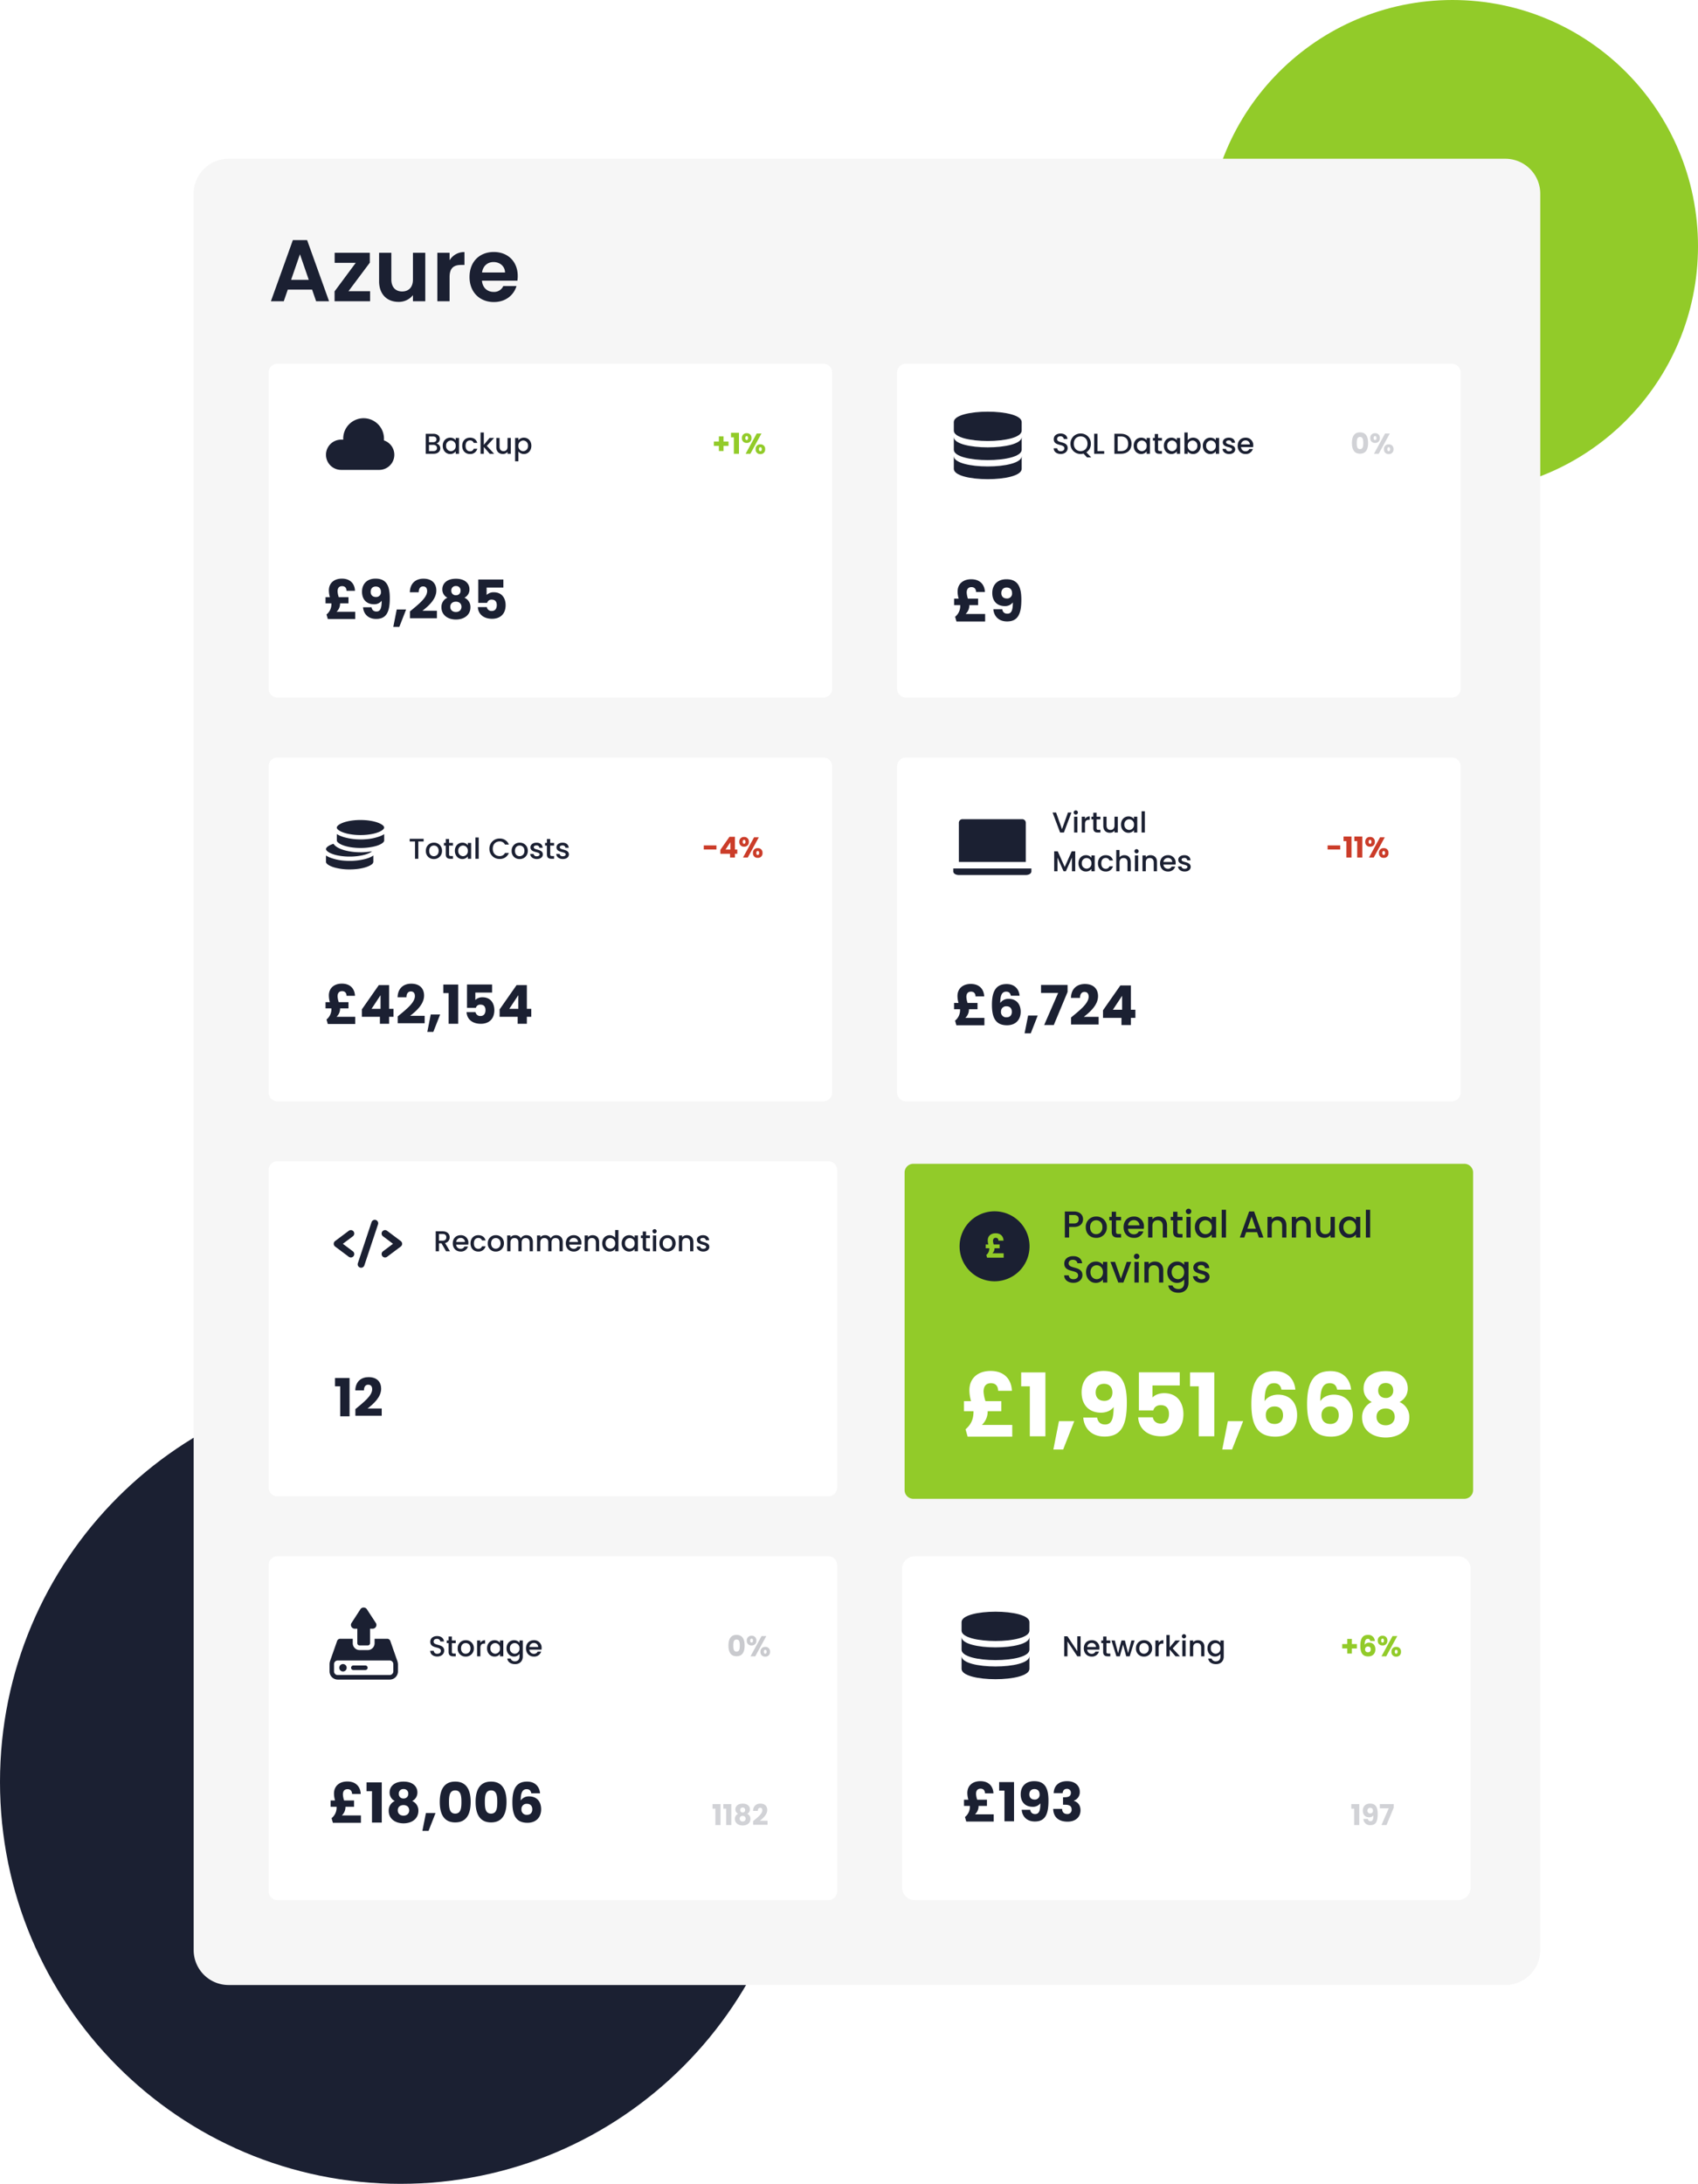 <svg xmlns="http://www.w3.org/2000/svg" xmlns:xlink="http://www.w3.org/1999/xlink" width="1359" height="1747" viewBox="0 0 1359 1747">
  <defs>
    <filter id="Path_574" x="694" y="901" width="515" height="328" filterUnits="userSpaceOnUse">
      <feOffset dx="2" dy="2" input="SourceAlpha"/>
      <feGaussianBlur stdDeviation="10" result="blur"/>
      <feFlood flood-color="#1b2032" flood-opacity="0.149"/>
      <feComposite operator="in" in2="blur"/>
      <feComposite in="SourceGraphic"/>
    </filter>
  </defs>
  <g id="Group_610" data-name="Group 610" transform="translate(10178 -717)">
    <path id="Path_582" data-name="Path 582" d="M196.5,0C305.024,0,393,88.2,393,197S305.024,394,196.5,394,0,305.8,0,197,87.976,0,196.5,0Z" transform="translate(-9212 717)" fill="#92cb29"/>
    <path id="Path_583" data-name="Path 583" d="M320.5,0C497.507,0,641,143.94,641,321.5S497.507,643,320.5,643,0,499.06,0,321.5,143.493,0,320.5,0Z" transform="translate(-10178 1821)" fill="#1b2032"/>
    <path id="Path_571" data-name="Path 571" d="M27.942,0H1049.807a27.942,27.942,0,0,1,27.942,27.942V1433.006a27.942,27.942,0,0,1-27.942,27.942H27.942A27.942,27.942,0,0,1,0,1433.006V27.942A27.942,27.942,0,0,1,27.942,0Z" transform="translate(-10023 844)" fill="#f6f6f6"/>
    <path id="Path_607" data-name="Path 607" d="M38.01,0H48.37L30.8-48.93H19.39L1.82,0H12.11l3.22-9.31H34.79ZM32.13-17.15H17.99l7.07-20.44ZM80.99-38.78H52.85v8.05H69.72L52.78-7.91V0H81.2V-8.05H63.91L80.99-30.87Zm44.38,0H115.5v21.35c0,6.23-3.36,9.59-8.68,9.59-5.18,0-8.61-3.36-8.61-9.59V-38.78h-9.8v22.75C88.41-5.39,94.92.49,103.95.49A14.3,14.3,0,0,0,115.5-4.9V0h9.87Zm19.46,19.46c0-7.49,3.5-9.73,9.31-9.73h2.59V-39.34a13.45,13.45,0,0,0-11.9,6.58v-6.02h-9.8V0h9.8Zm35.14-12.04c5.04,0,9.1,3.22,9.24,8.33H170.8C171.57-28.35,175.28-31.36,179.97-31.36Zm18.41,19.18H187.81a7.991,7.991,0,0,1-7.77,4.69c-4.9,0-8.82-3.22-9.31-8.96h28.35a22.905,22.905,0,0,0,.28-3.78c0-11.55-7.91-19.18-19.11-19.18-11.48,0-19.46,7.77-19.46,20.02,0,12.18,8.19,20.02,19.46,20.02C189.84.63,196.28-5.04,198.38-12.18Z" transform="translate(-9963 958)" fill="#1b2032"/>
    <path id="Path_584" data-name="Path 584" d="M7,0H444a7,7,0,0,1,7,7V260a7,7,0,0,1-7,7H7a7,7,0,0,1-7-7V7A7,7,0,0,1,7,0Z" transform="translate(-9963 1008)" fill="#fff"/>
    <path id="Path_585" data-name="Path 585" d="M7,0H444a7,7,0,0,1,7,7V268a7,7,0,0,1-7,7H7a7,7,0,0,1-7-7V7A7,7,0,0,1,7,0Z" transform="translate(-9963 1323)" fill="#fff"/>
    <path id="Path_586" data-name="Path 586" d="M7,0H444a7,7,0,0,1,7,7V260a7,7,0,0,1-7,7H7a7,7,0,0,1-7-7V7A7,7,0,0,1,7,0Z" transform="translate(-9460 1008)" fill="#fff"/>
    <path id="Path_572" data-name="Path 572" d="M10,0H445a10,10,0,0,1,10,10V265a10,10,0,0,1-10,10H10A10,10,0,0,1,0,265V10A10,10,0,0,1,10,0Z" transform="translate(-9456 1962)" fill="#fff"/>
    <path id="Path_587" data-name="Path 587" d="M7,0H448a7,7,0,0,1,7,7V268a7,7,0,0,1-7,7H7a7,7,0,0,1-7-7V7A7,7,0,0,1,7,0Z" transform="translate(-9963 1962)" fill="#fff"/>
    <path id="Path_588" data-name="Path 588" d="M7,0H444a7,7,0,0,1,7,7V268a7,7,0,0,1-7,7H7a7,7,0,0,1-7-7V7A7,7,0,0,1,7,0Z" transform="translate(-9460 1323)" fill="#fff"/>
    <path id="Path_589" data-name="Path 589" d="M7,0H448a7,7,0,0,1,7,7V261a7,7,0,0,1-7,7H7a7,7,0,0,1-7-7V7A7,7,0,0,1,7,0Z" transform="translate(-9963 1646)" fill="#fff"/>
    <g transform="matrix(1, 0, 0, 1, -10178, 717)" filter="url(#Path_574)">
      <path id="Path_574-2" data-name="Path 574" d="M7,0H448a7,7,0,0,1,7,7V261a7,7,0,0,1-7,7H7a7,7,0,0,1-7-7V7A7,7,0,0,1,7,0Z" transform="translate(722 929)" fill="#92cb29"/>
    </g>
    <g id="Layer_21" data-name="Layer 21" transform="translate(-9917.097 1051.573)">
      <path id="Path_167" data-name="Path 167" d="M56.9,38.268V36.394a16.314,16.314,0,0,0-32.614,0v1.291H22.6a12.1,12.1,0,0,0,0,24.2H53.218A12.1,12.1,0,0,0,56.9,38.3Z" transform="translate(-10.5 -20.556)" fill="#1b2032"/>
    </g>
    <path id="Path_590" data-name="Path 590" d="M10.741-4.577c0,1.541-1.081,2.438-2.852,2.438H4.347V-7.13H7.8C9.545-7.13,10.741-6.164,10.741-4.577Zm-.414-6.969c0,1.472-1.035,2.277-2.737,2.277H4.347v-4.577H7.59C9.292-13.846,10.327-12.995,10.327-11.546ZM13.363-4.3a3.976,3.976,0,0,0-3.082-3.91,3.74,3.74,0,0,0,2.714-3.657c0-2.254-1.794-4.117-5.175-4.117h-6.1V0H8.119C11.385,0,13.363-1.863,13.363-4.3Zm1.978-2.093c0,3.91,2.645,6.6,5.934,6.6a5.455,5.455,0,0,0,4.439-2.093V0h2.645V-12.673H25.714v1.84a5.394,5.394,0,0,0-4.393-2.047C17.986-12.88,15.341-10.3,15.341-6.394Zm10.373.046A3.937,3.937,0,0,1,21.873-2.07a3.993,3.993,0,0,1-3.841-4.324A3.888,3.888,0,0,1,21.873-10.6,3.93,3.93,0,0,1,25.714-6.348Zm5.221,0c0,3.979,2.576,6.555,6.21,6.555A5.692,5.692,0,0,0,42.987-4H40.158a2.894,2.894,0,0,1-3.013,2c-2.116,0-3.519-1.564-3.519-4.347,0-2.76,1.4-4.324,3.519-4.324a2.962,2.962,0,0,1,3.013,2h2.829c-.713-2.668-2.737-4.209-5.842-4.209C33.511-12.88,30.935-10.3,30.935-6.348ZM45.609,0h2.622V-5.451L52.923,0h3.542L50.623-6.325l5.842-6.348H52.831l-4.6,5.543v-9.89H45.609ZM69.828-12.673H67.206v7.061c0,2.323-1.265,3.519-3.2,3.519-1.909,0-3.174-1.2-3.174-3.519v-7.061h-2.6v7.452c0,3.542,2.254,5.4,5.221,5.4a4.717,4.717,0,0,0,3.749-1.7V0h2.622ZM75.9-10.81v-1.863H73.278v18.7H75.9V-1.84A5.73,5.73,0,0,0,80.316.207c3.335,0,5.957-2.691,5.957-6.6s-2.622-6.486-5.957-6.486A5.53,5.53,0,0,0,75.9-10.81Zm7.705,4.416A4,4,0,0,1,79.741-2.07,3.951,3.951,0,0,1,75.9-6.348,3.943,3.943,0,0,1,79.741-10.6,3.892,3.892,0,0,1,83.605-6.394Z" transform="translate(-9839 1080)" fill="#1b2032"/>
    <path id="Path_591" data-name="Path 591" d="M.9-13.846H5.175V0H7.8V-13.846h4.255v-2.139H.9Zm25.875,7.5a6.25,6.25,0,0,0-6.463-6.532,6.25,6.25,0,0,0-6.463,6.532A6.179,6.179,0,0,0,20.194.207,6.348,6.348,0,0,0,26.772-6.348Zm-10.258,0c0-2.875,1.771-4.255,3.749-4.255,1.955,0,3.818,1.38,3.818,4.255S22.149-2.07,20.194-2.07C18.216-2.07,16.514-3.473,16.514-6.348ZM29.785-3.519C29.785-.943,31.188,0,33.442,0h2.07V-2.185H33.9c-1.1,0-1.472-.391-1.472-1.334v-7.015h3.082v-2.139H32.43v-3.151H29.785v3.151h-1.5v2.139h1.5Zm7.268-2.875c0,3.91,2.645,6.6,5.934,6.6a5.455,5.455,0,0,0,4.439-2.093V0h2.645V-12.673H47.426v1.84a5.394,5.394,0,0,0-4.393-2.047C39.7-12.88,37.053-10.3,37.053-6.394Zm10.373.046A3.937,3.937,0,0,1,43.585-2.07a3.993,3.993,0,0,1-3.841-4.324A3.888,3.888,0,0,1,43.585-10.6,3.93,3.93,0,0,1,47.426-6.348ZM53.521,0h2.622V-17.02H53.521ZM64.7-8.027A7.982,7.982,0,0,0,72.864.138a7.6,7.6,0,0,0,7.429-4.784H77.142a4.466,4.466,0,0,1-4.278,2.507c-3.174,0-5.474-2.277-5.474-5.888s2.3-5.865,5.474-5.865a4.466,4.466,0,0,1,4.278,2.507h3.151a7.62,7.62,0,0,0-7.429-4.807A8,8,0,0,0,64.7-8.027ZM95.427-6.348a6.25,6.25,0,0,0-6.463-6.532A6.25,6.25,0,0,0,82.5-6.348,6.179,6.179,0,0,0,88.849.207,6.348,6.348,0,0,0,95.427-6.348Zm-10.258,0c0-2.875,1.771-4.255,3.749-4.255,1.955,0,3.818,1.38,3.818,4.255S90.8-2.07,88.849-2.07C86.871-2.07,85.169-3.473,85.169-6.348Zm22.31,2.806c-.138-4.577-7.291-3.151-7.291-5.7,0-.851.736-1.426,2.139-1.426A2.1,2.1,0,0,1,104.7-8.809h2.622c-.138-2.53-2.024-4.071-4.9-4.071-2.99,0-4.876,1.633-4.876,3.657,0,4.646,7.36,3.22,7.36,5.7C104.9-2.645,104.1-2,102.58-2a2.312,2.312,0,0,1-2.53-1.886H97.336c.115,2.3,2.254,4.094,5.29,4.094C105.616.207,107.479-1.4,107.479-3.542Zm3.243.023c0,2.576,1.4,3.519,3.657,3.519h2.07V-2.185h-1.61c-1.1,0-1.472-.391-1.472-1.334v-7.015h3.082v-2.139h-3.082v-3.151h-2.645v3.151h-1.5v2.139h1.5Zm17.6-.023c-.138-4.577-7.291-3.151-7.291-5.7,0-.851.736-1.426,2.139-1.426a2.1,2.1,0,0,1,2.369,1.863h2.622c-.138-2.53-2.024-4.071-4.9-4.071-2.99,0-4.876,1.633-4.876,3.657,0,4.646,7.36,3.22,7.36,5.7,0,.874-.805,1.518-2.323,1.518a2.312,2.312,0,0,1-2.53-1.886h-2.714c.115,2.3,2.254,4.094,5.29,4.094C126.454.207,128.317-1.4,128.317-3.542Z" transform="translate(-9851 1404)" fill="#1b2032"/>
    <path id="Path_592" data-name="Path 592" d="M12.512-4.531c0-5.842-8.464-3.588-8.464-7.2,0-1.541,1.173-2.277,2.691-2.231A2.5,2.5,0,0,1,9.43-11.845h2.9c-.23-2.737-2.392-4.347-5.451-4.347-3.266,0-5.5,1.748-5.5,4.554,0,5.888,8.487,3.381,8.487,7.245,0,1.357-1.035,2.346-2.875,2.346A2.565,2.565,0,0,1,4.14-4.416H1.334C1.334-1.587,3.8.161,6.992.161,10.557.161,12.512-2.139,12.512-4.531Zm4.922-3.5c0-3.611,2.3-5.865,5.474-5.865s5.474,2.254,5.474,5.865-2.3,5.911-5.474,5.911S17.434-4.416,17.434-8.027Zm13.639,0a7.969,7.969,0,0,0-8.165-8.165,8,8,0,0,0-8.165,8.165A8,8,0,0,0,22.908.161a8.131,8.131,0,0,0,2.277-.3L27.991,2.9h3.335L27.485-1.173A7.93,7.93,0,0,0,31.073-8.027Zm2.645-7.958V0h8.027V-2.116h-5.4V-15.985Zm21.413,0H49.91V0h5.221c5.129,0,8.487-3.013,8.487-7.935C63.618-12.88,60.26-15.985,55.131-15.985Zm-2.6,13.846V-13.846h2.6c3.772,0,5.8,2.254,5.8,5.911,0,3.634-2.024,5.8-5.8,5.8ZM65.343-6.394c0,3.91,2.645,6.6,5.934,6.6a5.455,5.455,0,0,0,4.439-2.093V0h2.645V-12.673H75.716v1.84a5.394,5.394,0,0,0-4.393-2.047C67.988-12.88,65.343-10.3,65.343-6.394Zm10.373.046A3.937,3.937,0,0,1,71.875-2.07a3.993,3.993,0,0,1-3.841-4.324A3.888,3.888,0,0,1,71.875-10.6,3.93,3.93,0,0,1,75.716-6.348Zm6.509,2.829C82.225-.943,83.628,0,85.882,0h2.07V-2.185h-1.61c-1.1,0-1.472-.391-1.472-1.334v-7.015h3.082v-2.139H84.87v-3.151H82.225v3.151h-1.5v2.139h1.5Zm7.268-2.875c0,3.91,2.645,6.6,5.934,6.6a5.455,5.455,0,0,0,4.439-2.093V0h2.645V-12.673H99.866v1.84a5.394,5.394,0,0,0-4.393-2.047C92.138-12.88,89.493-10.3,89.493-6.394Zm10.373.046A3.937,3.937,0,0,1,96.025-2.07a3.993,3.993,0,0,1-3.841-4.324A3.888,3.888,0,0,1,96.025-10.6,3.93,3.93,0,0,1,99.866-6.348Zm8.717-4.439V-17.02h-2.622V0h2.622V-1.84A5.386,5.386,0,0,0,113,.207c3.335,0,5.957-2.691,5.957-6.6s-2.6-6.486-5.957-6.486A5.418,5.418,0,0,0,108.583-10.787Zm7.705,4.393a4,4,0,0,1-3.864,4.324,3.951,3.951,0,0,1-3.841-4.278,3.943,3.943,0,0,1,3.841-4.255A3.892,3.892,0,0,1,116.288-6.394Zm4.393,0c0,3.91,2.645,6.6,5.934,6.6a5.455,5.455,0,0,0,4.439-2.093V0H133.7V-12.673h-2.645v1.84a5.394,5.394,0,0,0-4.393-2.047C123.326-12.88,120.681-10.3,120.681-6.394Zm10.373.046a3.937,3.937,0,0,1-3.841,4.278,3.993,3.993,0,0,1-3.841-4.324,3.888,3.888,0,0,1,3.841-4.209A3.93,3.93,0,0,1,131.054-6.348ZM146.6-3.542c-.138-4.577-7.291-3.151-7.291-5.7,0-.851.736-1.426,2.139-1.426a2.1,2.1,0,0,1,2.369,1.863h2.622c-.138-2.53-2.024-4.071-4.9-4.071-2.99,0-4.876,1.633-4.876,3.657,0,4.646,7.36,3.22,7.36,5.7,0,.874-.805,1.518-2.323,1.518a2.312,2.312,0,0,1-2.53-1.886h-2.714c.115,2.3,2.254,4.094,5.29,4.094C144.739.207,146.6-1.4,146.6-3.542Zm8.165-7.13a3.291,3.291,0,0,1,3.542,3.2h-7.015A3.452,3.452,0,0,1,154.767-10.672Zm5.934,6.9h-2.829A3.068,3.068,0,0,1,154.882-2a3.486,3.486,0,0,1-3.611-3.358h9.683a8.088,8.088,0,0,0,.092-1.288,5.91,5.91,0,0,0-6.164-6.233c-3.749,0-6.325,2.553-6.325,6.532S151.248.207,154.882.207A5.791,5.791,0,0,0,160.7-3.772Z" transform="translate(-9336 1080)" fill="#1b2032"/>
    <path id="Path_575" data-name="Path 575" d="M12.236-16.008V-4.094L4.347-16.008H1.725V0H4.347V-11.937L12.236,0h2.622V-16.008Zm11.408,5.336a3.291,3.291,0,0,1,3.542,3.2H20.171A3.452,3.452,0,0,1,23.644-10.672Zm5.934,6.9H26.749A3.068,3.068,0,0,1,23.759-2a3.486,3.486,0,0,1-3.611-3.358h9.683a8.088,8.088,0,0,0,.092-1.288,5.91,5.91,0,0,0-6.164-6.233c-3.749,0-6.325,2.553-6.325,6.532S20.125.207,23.759.207A5.791,5.791,0,0,0,29.578-3.772Zm3.335.253C32.913-.943,34.316,0,36.57,0h2.07V-2.185H37.03c-1.1,0-1.472-.391-1.472-1.334v-7.015H38.64v-2.139H35.558v-3.151H32.913v3.151h-1.5v2.139h1.5ZM43.516,0h2.76l2.553-9.361L51.382,0h2.76l3.933-12.673H55.5L52.877-2.53,50.3-12.673H47.564L44.873-2.484,42.228-12.673H39.56ZM72.105-6.348a6.25,6.25,0,0,0-6.463-6.532,6.25,6.25,0,0,0-6.463,6.532A6.179,6.179,0,0,0,65.527.207,6.348,6.348,0,0,0,72.105-6.348Zm-10.258,0c0-2.875,1.771-4.255,3.749-4.255,1.955,0,3.818,1.38,3.818,4.255S67.482-2.07,65.527-2.07C63.549-2.07,61.847-3.473,61.847-6.348ZM77.326-6.67c0-2.691,1.2-3.5,3.128-3.5h.667V-12.88a4.128,4.128,0,0,0-3.795,2.047v-1.84H74.7V0h2.622ZM83.536,0h2.622V-5.451L90.85,0h3.542L88.55-6.325l5.842-6.348H90.758l-4.6,5.543v-9.89H83.536ZM96.278,0H98.9V-12.673H96.278Zm1.334-14.352a1.654,1.654,0,0,0,1.656-1.679,1.654,1.654,0,0,0-1.656-1.679,1.659,1.659,0,0,0-1.679,1.679A1.659,1.659,0,0,0,97.612-14.352ZM111.343,0h2.6V-7.475c0-3.542-2.231-5.405-5.2-5.405a4.875,4.875,0,0,0-3.772,1.656v-1.449H102.35V0h2.622V-7.084c0-2.323,1.265-3.519,3.2-3.519,1.909,0,3.174,1.2,3.174,3.519Zm5.06-6.394c0,3.91,2.645,6.6,5.98,6.6a5.44,5.44,0,0,0,4.393-2.116V.207c0,2.53-1.518,3.772-3.542,3.772a3.533,3.533,0,0,1-3.611-2.208h-2.6c.322,2.806,2.829,4.485,6.21,4.485,3.956,0,6.187-2.6,6.187-6.049v-12.88h-2.645v1.84a5.368,5.368,0,0,0-4.393-2.047C119.048-12.88,116.4-10.3,116.4-6.394Zm10.373.046a3.937,3.937,0,0,1-3.841,4.278,3.993,3.993,0,0,1-3.841-4.324,3.888,3.888,0,0,1,3.841-4.209A3.93,3.93,0,0,1,126.776-6.348Z" transform="translate(-9328 2042)" fill="#1b2032"/>
    <path id="Path_593" data-name="Path 593" d="M12.512-4.531c0-5.842-8.464-3.588-8.464-7.2,0-1.541,1.173-2.277,2.691-2.231A2.5,2.5,0,0,1,9.43-11.845h2.9c-.23-2.737-2.392-4.347-5.451-4.347-3.266,0-5.5,1.748-5.5,4.554,0,5.888,8.487,3.381,8.487,7.245,0,1.357-1.035,2.346-2.875,2.346A2.565,2.565,0,0,1,4.14-4.416H1.334C1.334-1.587,3.8.161,6.992.161,10.557.161,12.512-2.139,12.512-4.531Zm3.519,1.012C16.031-.943,17.434,0,19.688,0h2.07V-2.185h-1.61c-1.1,0-1.472-.391-1.472-1.334v-7.015h3.082v-2.139H18.676v-3.151H16.031v3.151H14.536v2.139h1.495ZM36.248-6.348a6.25,6.25,0,0,0-6.463-6.532,6.25,6.25,0,0,0-6.463,6.532A6.179,6.179,0,0,0,29.67.207,6.348,6.348,0,0,0,36.248-6.348Zm-10.258,0c0-2.875,1.771-4.255,3.749-4.255,1.955,0,3.818,1.38,3.818,4.255S31.625-2.07,29.67-2.07C27.692-2.07,25.99-3.473,25.99-6.348ZM41.469-6.67c0-2.691,1.2-3.5,3.128-3.5h.667V-12.88a4.128,4.128,0,0,0-3.795,2.047v-1.84H38.847V0h2.622Zm5.336.276c0,3.91,2.645,6.6,5.934,6.6a5.455,5.455,0,0,0,4.439-2.093V0h2.645V-12.673H57.178v1.84a5.394,5.394,0,0,0-4.393-2.047C49.45-12.88,46.805-10.3,46.805-6.394Zm10.373.046A3.937,3.937,0,0,1,53.337-2.07,3.993,3.993,0,0,1,49.5-6.394,3.888,3.888,0,0,1,53.337-10.6,3.93,3.93,0,0,1,57.178-6.348ZM62.4-6.394c0,3.91,2.645,6.6,5.98,6.6a5.44,5.44,0,0,0,4.393-2.116V.207c0,2.53-1.518,3.772-3.542,3.772a3.533,3.533,0,0,1-3.611-2.208h-2.6c.322,2.806,2.829,4.485,6.21,4.485,3.956,0,6.187-2.6,6.187-6.049v-12.88H72.772v1.84a5.368,5.368,0,0,0-4.393-2.047C65.044-12.88,62.4-10.3,62.4-6.394Zm10.373.046A3.937,3.937,0,0,1,68.931-2.07,3.993,3.993,0,0,1,65.09-6.394,3.888,3.888,0,0,1,68.931-10.6,3.93,3.93,0,0,1,72.772-6.348ZM84.2-10.672a3.291,3.291,0,0,1,3.542,3.2H80.73A3.452,3.452,0,0,1,84.2-10.672Zm5.934,6.9H87.308A3.068,3.068,0,0,1,84.318-2a3.486,3.486,0,0,1-3.611-3.358H90.39a8.088,8.088,0,0,0,.092-1.288,5.91,5.91,0,0,0-6.164-6.233c-3.749,0-6.325,2.553-6.325,6.532S80.684.207,84.318.207A5.791,5.791,0,0,0,90.137-3.772Z" transform="translate(-9835 2042)" fill="#1b2032"/>
    <path id="Path_594" data-name="Path 594" d="M7.981-2.691,3.243-15.985H.437L6.463,0H9.5l6-15.985h-2.76ZM17.687,0h2.622V-12.673H17.687Zm1.334-14.352a1.654,1.654,0,0,0,1.656-1.679,1.654,1.654,0,0,0-1.656-1.679,1.659,1.659,0,0,0-1.679,1.679A1.659,1.659,0,0,0,19.021-14.352Zm7.36,7.682c0-2.691,1.2-3.5,3.128-3.5h.667V-12.88a4.128,4.128,0,0,0-3.8,2.047v-1.84H23.759V0h2.622ZM33-3.519C33-.943,34.408,0,36.662,0h2.07V-2.185h-1.61c-1.1,0-1.472-.391-1.472-1.334v-7.015h3.082v-2.139H35.65v-3.151H33v3.151H31.51v2.139H33Zm19.619-9.154H50v7.061c0,2.323-1.265,3.519-3.2,3.519-1.909,0-3.174-1.2-3.174-3.519v-7.061h-2.6v7.452c0,3.542,2.254,5.4,5.221,5.4A4.717,4.717,0,0,0,50-1.518V0h2.622ZM55.2-6.394c0,3.91,2.645,6.6,5.934,6.6a5.455,5.455,0,0,0,4.439-2.093V0h2.645V-12.673H65.573v1.84A5.394,5.394,0,0,0,61.18-12.88C57.845-12.88,55.2-10.3,55.2-6.394Zm10.373.046A3.937,3.937,0,0,1,61.732-2.07a3.993,3.993,0,0,1-3.841-4.324A3.888,3.888,0,0,1,61.732-10.6,3.93,3.93,0,0,1,65.573-6.348ZM71.668,0H74.29V-17.02H71.668ZM1.725,31H4.347V20.052L9.246,31h1.817l4.876-10.948V31h2.622V15.015H15.755L10.166,27.55,4.554,15.015H1.725Zm19.412-6.394c0,3.91,2.645,6.6,5.934,6.6a5.455,5.455,0,0,0,4.439-2.093V31h2.645V18.327H31.51v1.84a5.394,5.394,0,0,0-4.393-2.047C23.782,18.12,21.137,20.7,21.137,24.606Zm10.373.046a3.937,3.937,0,0,1-3.841,4.278,3.993,3.993,0,0,1-3.841-4.324A3.888,3.888,0,0,1,27.669,20.4,3.93,3.93,0,0,1,31.51,24.652Zm5.221,0c0,3.979,2.576,6.555,6.21,6.555A5.692,5.692,0,0,0,48.783,27H45.954a2.894,2.894,0,0,1-3.013,2c-2.116,0-3.519-1.564-3.519-4.347,0-2.76,1.4-4.324,3.519-4.324a2.962,2.962,0,0,1,3.013,2h2.829c-.713-2.668-2.737-4.209-5.842-4.209C39.307,18.12,36.731,20.7,36.731,24.652ZM51.4,31h2.622V23.916c0-2.323,1.265-3.519,3.2-3.519,1.909,0,3.174,1.2,3.174,3.519V31H63V23.525c0-3.542-2.208-5.405-5.037-5.405A5.024,5.024,0,0,0,54.027,19.8V13.98H51.4Zm14.927,0h2.622V18.327H66.332Zm1.334-14.352a1.679,1.679,0,1,0-1.679-1.679A1.654,1.654,0,0,0,67.666,16.648ZM81.4,31H84V23.525c0-3.542-2.231-5.405-5.2-5.405a4.875,4.875,0,0,0-3.772,1.656V18.327H72.4V31h2.622V23.916c0-2.323,1.265-3.519,3.2-3.519,1.909,0,3.174,1.2,3.174,3.519Zm11.27-10.672a3.291,3.291,0,0,1,3.542,3.2H89.194A3.452,3.452,0,0,1,92.667,20.328Zm5.934,6.9H95.772A3.068,3.068,0,0,1,92.782,29a3.486,3.486,0,0,1-3.611-3.358h9.683a8.088,8.088,0,0,0,.092-1.288,5.91,5.91,0,0,0-6.164-6.233c-3.749,0-6.325,2.553-6.325,6.532s2.691,6.555,6.325,6.555A5.791,5.791,0,0,0,98.6,27.228Zm12.374.23c-.138-4.577-7.291-3.151-7.291-5.7,0-.851.736-1.426,2.139-1.426a2.1,2.1,0,0,1,2.369,1.863h2.622c-.138-2.53-2.024-4.071-4.9-4.071-2.99,0-4.876,1.633-4.876,3.657,0,4.646,7.36,3.22,7.36,5.7,0,.874-.805,1.518-2.323,1.518a2.312,2.312,0,0,1-2.53-1.886h-2.714c.115,2.3,2.254,4.094,5.29,4.094C109.112,31.207,110.975,29.6,110.975,27.458Z" transform="translate(-9336 1383)" fill="#1b2032"/>
    <path id="Path_595" data-name="Path 595" d="M10.212-11.2c0,1.587-.92,2.714-2.967,2.714h-2.9v-5.359h2.9C9.292-13.846,10.212-12.811,10.212-11.2ZM1.725-15.985V0H4.347V-6.394h2L10.028,0h3.128L9.2-6.624A4.55,4.55,0,0,0,12.9-11.2c0-2.6-1.863-4.784-5.658-4.784ZM21.6-10.672a3.291,3.291,0,0,1,3.542,3.2H18.124A3.452,3.452,0,0,1,21.6-10.672Zm5.934,6.9H24.7A3.068,3.068,0,0,1,21.712-2,3.486,3.486,0,0,1,18.1-5.359h9.683a8.088,8.088,0,0,0,.092-1.288,5.91,5.91,0,0,0-6.164-6.233c-3.749,0-6.325,2.553-6.325,6.532S18.078.207,21.712.207A5.791,5.791,0,0,0,27.531-3.772Zm2.047-2.576c0,3.979,2.576,6.555,6.21,6.555A5.692,5.692,0,0,0,41.63-4H38.8a2.894,2.894,0,0,1-3.013,2c-2.116,0-3.519-1.564-3.519-4.347,0-2.76,1.4-4.324,3.519-4.324a2.962,2.962,0,0,1,3.013,2H41.63c-.713-2.668-2.737-4.209-5.842-4.209C32.154-12.88,29.578-10.3,29.578-6.348Zm26.749,0a6.25,6.25,0,0,0-6.463-6.532A6.25,6.25,0,0,0,43.4-6.348,6.179,6.179,0,0,0,49.749.207,6.348,6.348,0,0,0,56.327-6.348Zm-10.258,0c0-2.875,1.771-4.255,3.749-4.255,1.955,0,3.818,1.38,3.818,4.255S51.7-2.07,49.749-2.07C47.771-2.07,46.069-3.473,46.069-6.348ZM76.889,0h2.6V-7.475c0-3.542-2.254-5.405-5.221-5.405a4.962,4.962,0,0,0-4.416,2.507A4.888,4.888,0,0,0,65.3-12.88a4.826,4.826,0,0,0-3.749,1.656v-1.449H58.926V0h2.622V-7.084c0-2.323,1.265-3.519,3.2-3.519,1.909,0,3.174,1.2,3.174,3.519V0h2.6V-7.084c0-2.323,1.265-3.519,3.2-3.519,1.909,0,3.174,1.2,3.174,3.519Zm23.9,0h2.6V-7.475c0-3.542-2.254-5.405-5.221-5.405a4.962,4.962,0,0,0-4.416,2.507,4.888,4.888,0,0,0-4.554-2.507,4.826,4.826,0,0,0-3.749,1.656v-1.449H82.823V0h2.622V-7.084c0-2.323,1.265-3.519,3.2-3.519,1.909,0,3.174,1.2,3.174,3.519V0h2.6V-7.084c0-2.323,1.265-3.519,3.2-3.519,1.909,0,3.174,1.2,3.174,3.519Zm11.27-10.672a3.291,3.291,0,0,1,3.542,3.2h-7.015A3.452,3.452,0,0,1,112.056-10.672Zm5.934,6.9h-2.829A3.068,3.068,0,0,1,112.171-2a3.486,3.486,0,0,1-3.611-3.358h9.683a8.088,8.088,0,0,0,.092-1.288,5.91,5.91,0,0,0-6.164-6.233c-3.749,0-6.325,2.553-6.325,6.532S108.537.207,112.171.207A5.791,5.791,0,0,0,117.99-3.772ZM129.9,0h2.6V-7.475c0-3.542-2.231-5.405-5.2-5.405a4.875,4.875,0,0,0-3.772,1.656v-1.449h-2.622V0h2.622V-7.084c0-2.323,1.265-3.519,3.2-3.519,1.909,0,3.174,1.2,3.174,3.519Zm5.06-6.394c0,3.91,2.645,6.6,5.98,6.6a5.254,5.254,0,0,0,4.393-2.116V0h2.645V-17.02h-2.645V-10.9a5.837,5.837,0,0,0-4.37-1.978C137.609-12.88,134.964-10.3,134.964-6.394Zm10.373.046A3.937,3.937,0,0,1,141.5-2.07a3.993,3.993,0,0,1-3.841-4.324A3.888,3.888,0,0,1,141.5-10.6,3.93,3.93,0,0,1,145.337-6.348Zm5.221-.046c0,3.91,2.645,6.6,5.934,6.6a5.455,5.455,0,0,0,4.439-2.093V0h2.645V-12.673h-2.645v1.84a5.394,5.394,0,0,0-4.393-2.047C153.2-12.88,150.558-10.3,150.558-6.394Zm10.373.046A3.937,3.937,0,0,1,157.09-2.07a3.993,3.993,0,0,1-3.841-4.324A3.888,3.888,0,0,1,157.09-10.6,3.93,3.93,0,0,1,160.931-6.348Zm6.509,2.829C167.44-.943,168.843,0,171.1,0h2.07V-2.185h-1.61c-1.1,0-1.472-.391-1.472-1.334v-7.015h3.082v-2.139h-3.082v-3.151H167.44v3.151h-1.5v2.139h1.5ZM175.582,0H178.2V-12.673h-2.622Zm1.334-14.352a1.654,1.654,0,0,0,1.656-1.679,1.654,1.654,0,0,0-1.656-1.679,1.659,1.659,0,0,0-1.679,1.679A1.659,1.659,0,0,0,176.916-14.352Zm16.813,8a6.25,6.25,0,0,0-6.463-6.532A6.25,6.25,0,0,0,180.8-6.348,6.179,6.179,0,0,0,187.151.207,6.348,6.348,0,0,0,193.729-6.348Zm-10.258,0c0-2.875,1.771-4.255,3.749-4.255,1.955,0,3.818,1.38,3.818,4.255s-1.932,4.278-3.887,4.278C185.173-2.07,183.471-3.473,183.471-6.348ZM205.321,0h2.6V-7.475c0-3.542-2.231-5.405-5.2-5.405a4.875,4.875,0,0,0-3.772,1.656v-1.449h-2.622V0h2.622V-7.084c0-2.323,1.265-3.519,3.2-3.519,1.909,0,3.174,1.2,3.174,3.519Zm15.387-3.542c-.138-4.577-7.291-3.151-7.291-5.7,0-.851.736-1.426,2.139-1.426a2.1,2.1,0,0,1,2.369,1.863h2.622c-.138-2.53-2.024-4.071-4.9-4.071-2.99,0-4.876,1.633-4.876,3.657,0,4.646,7.36,3.22,7.36,5.7,0,.874-.805,1.518-2.323,1.518a2.312,2.312,0,0,1-2.53-1.886h-2.714c.115,2.3,2.254,4.094,5.29,4.094C218.845.207,220.708-1.4,220.708-3.542Z" transform="translate(-9831 1718)" fill="#1b2032"/>
    <path id="Path_576" data-name="Path 576" d="M5.67-11.25v-6.81H9.45c2.67,0,3.87,1.26,3.87,3.42,0,2.1-1.2,3.39-3.87,3.39Zm11.16-3.39c0-3.39-2.43-6.21-7.38-6.21H2.25V0H5.67V-8.46H9.45C14.88-8.46,16.83-11.67,16.83-14.64ZM35.85-8.28a8.152,8.152,0,0,0-8.43-8.52,8.152,8.152,0,0,0-8.43,8.52c0,5.19,3.57,8.55,8.28,8.55A8.28,8.28,0,0,0,35.85-8.28Zm-13.38,0c0-3.75,2.31-5.55,4.89-5.55,2.55,0,4.98,1.8,4.98,5.55S29.82-2.7,27.27-2.7C24.69-2.7,22.47-4.53,22.47-8.28ZM39.78-4.59C39.78-1.23,41.61,0,44.55,0h2.7V-2.85h-2.1c-1.44,0-1.92-.51-1.92-1.74v-9.15h4.02v-2.79H43.23v-4.11H39.78v4.11H37.83v2.79h1.95Zm17.58-9.33a4.292,4.292,0,0,1,4.62,4.17H52.83A4.5,4.5,0,0,1,57.36-13.92Zm7.74,9H61.41a4,4,0,0,1-3.9,2.31A4.547,4.547,0,0,1,52.8-6.99H65.43a10.55,10.55,0,0,0,.12-1.68,7.709,7.709,0,0,0-8.04-8.13c-4.89,0-8.25,3.33-8.25,8.52S52.77.27,57.51.27A7.553,7.553,0,0,0,65.1-4.92ZM80.64,0h3.39V-9.75c0-4.62-2.91-7.05-6.78-7.05a6.359,6.359,0,0,0-4.92,2.16v-1.89H68.91V0h3.42V-9.24c0-3.03,1.65-4.59,4.17-4.59,2.49,0,4.14,1.56,4.14,4.59Zm8.28-4.59C88.92-1.23,90.75,0,93.69,0h2.7V-2.85h-2.1c-1.44,0-1.92-.51-1.92-1.74v-9.15h4.02v-2.79H92.37v-4.11H88.92v4.11H86.97v2.79h1.95ZM99.54,0h3.42V-16.53H99.54Zm1.74-18.72a2.158,2.158,0,0,0,2.16-2.19,2.158,2.158,0,0,0-2.16-2.19,2.164,2.164,0,0,0-2.19,2.19A2.164,2.164,0,0,0,101.28-18.72Zm5.04,10.38c0,5.1,3.45,8.61,7.74,8.61a7.115,7.115,0,0,0,5.79-2.73V0h3.45V-16.53h-3.45v2.4a7.036,7.036,0,0,0-5.73-2.67C109.77-16.8,106.32-13.44,106.32-8.34Zm13.53.06c0,3.57-2.43,5.58-5.01,5.58-2.55,0-5.01-2.07-5.01-5.64s2.46-5.49,5.01-5.49C117.42-13.83,119.85-11.82,119.85-8.28ZM127.8,0h3.42V-22.2H127.8Zm29.79,0h3.6l-7.47-20.88h-3.96L142.29,0h3.57l1.5-4.26h8.73Zm-2.46-7.05h-6.81l3.42-9.69ZM176.16,0h3.39V-9.75c0-4.62-2.91-7.05-6.78-7.05a6.359,6.359,0,0,0-4.92,2.16v-1.89h-3.42V0h3.42V-9.24c0-3.03,1.65-4.59,4.17-4.59,2.49,0,4.14,1.56,4.14,4.59Zm19.47,0h3.39V-9.75c0-4.62-2.91-7.05-6.78-7.05a6.359,6.359,0,0,0-4.92,2.16v-1.89H183.9V0h3.42V-9.24c0-3.03,1.65-4.59,4.17-4.59,2.49,0,4.14,1.56,4.14,4.59Zm22.71-16.53h-3.42v9.21c0,3.03-1.65,4.59-4.17,4.59-2.49,0-4.14-1.56-4.14-4.59v-9.21h-3.39v9.72c0,4.62,2.94,7.05,6.81,7.05a6.153,6.153,0,0,0,4.89-2.22V0h3.42Zm3.36,8.19c0,5.1,3.45,8.61,7.74,8.61a7.115,7.115,0,0,0,5.79-2.73V0h3.45V-16.53h-3.45v2.4a7.036,7.036,0,0,0-5.73-2.67C225.15-16.8,221.7-13.44,221.7-8.34Zm13.53.06c0,3.57-2.43,5.58-5.01,5.58-2.55,0-5.01-2.07-5.01-5.64s2.46-5.49,5.01-5.49C232.8-13.83,235.23-11.82,235.23-8.28ZM243.18,0h3.42V-22.2h-3.42ZM16.32,30.09c0-7.62-11.04-4.68-11.04-9.39,0-2.01,1.53-2.97,3.51-2.91,2.16.06,3.39,1.35,3.51,2.76h3.78c-.3-3.57-3.12-5.67-7.11-5.67-4.26,0-7.17,2.28-7.17,5.94,0,7.68,11.07,4.41,11.07,9.45,0,1.77-1.35,3.06-3.75,3.06-2.37,0-3.57-1.38-3.72-3.09H1.74c0,3.69,3.21,5.97,7.38,5.97C13.77,36.21,16.32,33.21,16.32,30.09Zm2.91-2.43c0,5.1,3.45,8.61,7.74,8.61a7.115,7.115,0,0,0,5.79-2.73V36h3.45V19.47H32.76v2.4a7.036,7.036,0,0,0-5.73-2.67C22.68,19.2,19.23,22.56,19.23,27.66Zm13.53.06c0,3.57-2.43,5.58-5.01,5.58-2.55,0-5.01-2.07-5.01-5.64s2.46-5.49,5.01-5.49C30.33,22.17,32.76,24.18,32.76,27.72Zm6-8.25L45.03,36h4.08l6.3-16.53H51.78L47.1,32.94,42.42,19.47ZM57.99,36h3.42V19.47H57.99Zm1.74-18.72a2.19,2.19,0,1,0-2.19-2.19A2.158,2.158,0,0,0,59.73,17.28ZM77.64,36h3.39V26.25c0-4.62-2.91-7.05-6.78-7.05a6.359,6.359,0,0,0-4.92,2.16V19.47H65.91V36h3.42V26.76c0-3.03,1.65-4.59,4.17-4.59,2.49,0,4.14,1.56,4.14,4.59Zm6.6-8.34c0,5.1,3.45,8.61,7.8,8.61a7.1,7.1,0,0,0,5.73-2.76v2.76c0,3.3-1.98,4.92-4.62,4.92-2.37,0-4.2-1.17-4.71-2.88H85.05c.42,3.66,3.69,5.85,8.1,5.85,5.16,0,8.07-3.39,8.07-7.89V19.47H97.77v2.4a7,7,0,0,0-5.73-2.67C87.69,19.2,84.24,22.56,84.24,27.66Zm13.53.06c0,3.57-2.43,5.58-5.01,5.58-2.55,0-5.01-2.07-5.01-5.64s2.46-5.49,5.01-5.49C95.34,22.17,97.77,24.18,97.77,27.72Zm20.28,3.66c-.18-5.97-9.51-4.11-9.51-7.44,0-1.11.96-1.86,2.79-1.86,1.86,0,2.97.99,3.09,2.43h3.42c-.18-3.3-2.64-5.31-6.39-5.31-3.9,0-6.36,2.13-6.36,4.77,0,6.06,9.6,4.2,9.6,7.44,0,1.14-1.05,1.98-3.03,1.98-1.89,0-3.18-1.11-3.3-2.46h-3.54c.15,3,2.94,5.34,6.9,5.34C115.62,36.27,118.05,34.17,118.05,31.38Z" transform="translate(-9328 1707)" fill="#1b2032"/>
    <path id="Path_596" data-name="Path 596" d="M5.359-13.915V-9.8h-4v3.519h4v4.094H9.085V-6.279h4V-9.8h-4v-4.117ZM17.342,0h4.094V-16.79H15.065v3.657h2.277ZM23.8-12.558a3.6,3.6,0,0,0,3.841,3.887,3.58,3.58,0,0,0,3.818-3.887,3.58,3.58,0,0,0-3.818-3.887A3.6,3.6,0,0,0,23.8-12.558Zm3.818-1.587c.69,0,1.127.483,1.127,1.587,0,1.081-.437,1.564-1.127,1.564s-1.1-.483-1.1-1.564C26.519-13.662,26.933-14.145,27.623-14.145ZM26.772,0h3.8l8.855-16.192H35.627Zm7.981-3.634A3.58,3.58,0,0,0,38.571.253a3.58,3.58,0,0,0,3.818-3.887,3.569,3.569,0,0,0-3.818-3.887A3.569,3.569,0,0,0,34.753-3.634Zm3.795-1.587c.69,0,1.127.506,1.127,1.587S39.238-2.07,38.548-2.07s-1.1-.483-1.1-1.564S37.858-5.221,38.548-5.221Z" transform="translate(-9608 1080)" fill="#92cb29"/>
    <path id="Path_597" data-name="Path 597" d="M-47.725-6.44H-37.6V-9.706h-10.12Zm21,6.44h3.933V-2.99h1.886v-3.4h-1.886V-16.56h-4.393l-7.268,10.4V-2.99h7.728Zm-3.588-6.394,3.864-5.842v5.842ZM-19.3-12.558a3.6,3.6,0,0,0,3.841,3.887,3.58,3.58,0,0,0,3.818-3.887,3.58,3.58,0,0,0-3.818-3.887A3.6,3.6,0,0,0-19.3-12.558Zm3.818-1.587c.69,0,1.127.483,1.127,1.587,0,1.081-.437,1.564-1.127,1.564s-1.1-.483-1.1-1.564C-16.583-13.662-16.169-14.145-15.479-14.145ZM-16.33,0h3.8L-3.68-16.192H-7.475Zm7.981-3.634A3.58,3.58,0,0,0-4.531.253,3.58,3.58,0,0,0-.713-3.634,3.569,3.569,0,0,0-4.531-7.521,3.569,3.569,0,0,0-8.349-3.634Zm3.795-1.587c.69,0,1.127.506,1.127,1.587S-3.864-2.07-4.554-2.07s-1.1-.483-1.1-1.564S-5.244-5.221-4.554-5.221Z" transform="translate(-9567 1403)" fill="#cb3c29"/>
    <path id="Path_598" data-name="Path 598" d="M-33.971-8.625c0,4.968,1.679,8.556,6.463,8.556s6.463-3.588,6.463-8.556c0-4.922-1.679-8.51-6.463-8.51S-33.971-13.547-33.971-8.625Zm9.062,0c0,2.668-.276,4.876-2.6,4.876s-2.6-2.208-2.6-4.876c0-2.576.276-4.83,2.6-4.83S-24.909-11.2-24.909-8.625Zm5.612-3.933a3.6,3.6,0,0,0,3.841,3.887,3.58,3.58,0,0,0,3.818-3.887,3.58,3.58,0,0,0-3.818-3.887A3.6,3.6,0,0,0-19.3-12.558Zm3.818-1.587c.69,0,1.127.483,1.127,1.587,0,1.081-.437,1.564-1.127,1.564s-1.1-.483-1.1-1.564C-16.583-13.662-16.169-14.145-15.479-14.145ZM-16.33,0h3.8L-3.68-16.192H-7.475Zm7.981-3.634A3.58,3.58,0,0,0-4.531.253,3.58,3.58,0,0,0-.713-3.634,3.569,3.569,0,0,0-4.531-7.521,3.569,3.569,0,0,0-8.349-3.634Zm3.795-1.587c.69,0,1.127.506,1.127,1.587S-3.864-2.07-4.554-2.07s-1.1-.483-1.1-1.564S-5.244-5.221-4.554-5.221Z" transform="translate(-9062 1080)" fill="rgba(27,32,50,0.2)"/>
    <path id="Path_573" data-name="Path 573" d="M-32.2,0h4.094V-16.79h-6.371v3.657H-32.2Zm7.383-4.922A5.211,5.211,0,0,0-19.205.069c4.508,0,5.842-3.174,5.842-8.9,0-5.106-1.334-8.349-6.118-8.349-3.565,0-5.773,2.208-5.773,5.612,0,3.565,2.208,5.359,5.083,5.359a4.008,4.008,0,0,0,3.335-1.5c0,3.2-.575,4.6-2.231,4.6a1.978,1.978,0,0,1-2.116-1.817Zm5.543-4.393a2.061,2.061,0,0,1-2.277-2.208A2.067,2.067,0,0,1-19.366-13.8a2.069,2.069,0,0,1,2.208,2.3A2,2,0,0,1-19.274-9.315Zm7.613-7.452v3.358h7.153L-10.35,0h4.025L-.552-13.846v-2.921Z" transform="translate(-9062 2177)" fill="rgba(27,32,50,0.2)"/>
    <path id="Path_599" data-name="Path 599" d="M-42.435,0h4.094V-16.79h-6.371v3.657h2.277Zm8.648,0h4.094V-16.79h-6.371v3.657h2.277Zm9.545-9.016A4.3,4.3,0,0,0-26.8-4.922c0,3.358,2.783,5.244,6.21,5.244s6.21-1.886,6.21-5.244a4.305,4.305,0,0,0-2.576-4.094,3.924,3.924,0,0,0,2.162-3.611c0-2.392-1.84-4.508-5.8-4.508S-26.4-15.019-26.4-12.627A3.861,3.861,0,0,0-24.242-9.016Zm3.657-1.058a1.847,1.847,0,0,1-1.978-1.932,1.842,1.842,0,0,1,1.978-2,1.836,1.836,0,0,1,1.978,1.978A1.865,1.865,0,0,1-20.585-10.074Zm0,2.76a2.146,2.146,0,0,1,2.369,2.208A2.171,2.171,0,0,1-20.585-2.9,2.186,2.186,0,0,1-23-5.106,2.16,2.16,0,0,1-20.585-7.314ZM-12.236-.23H-.69v-3.2H-6.9C-4.232-5.474-.943-8.418-.943-12.1c0-2.829-1.7-5.06-5.52-5.06-3.059,0-5.7,1.748-5.819,5.819h3.8c0-1.587.69-2.507,1.863-2.507,1.2,0,1.748.782,1.748,2,0,2.829-3.8,5.75-7.36,8.694Z" transform="translate(-9563 2177)" fill="rgba(27,32,50,0.2)"/>
    <path id="Path_600" data-name="Path 600" d="M-49.45-6.44h10.12V-9.706H-49.45ZM-34.408,0h4.094V-16.79h-6.371v3.657h2.277Zm8.648,0h4.094V-16.79h-6.371v3.657h2.277ZM-19.3-12.558a3.6,3.6,0,0,0,3.841,3.887,3.58,3.58,0,0,0,3.818-3.887,3.58,3.58,0,0,0-3.818-3.887A3.6,3.6,0,0,0-19.3-12.558Zm3.818-1.587c.69,0,1.127.483,1.127,1.587,0,1.081-.437,1.564-1.127,1.564s-1.1-.483-1.1-1.564C-16.583-13.662-16.169-14.145-15.479-14.145ZM-16.33,0h3.8L-3.68-16.192H-7.475Zm7.981-3.634A3.58,3.58,0,0,0-4.531.253,3.58,3.58,0,0,0-.713-3.634,3.569,3.569,0,0,0-4.531-7.521,3.569,3.569,0,0,0-8.349-3.634Zm3.795-1.587c.69,0,1.127.506,1.127,1.587S-3.864-2.07-4.554-2.07s-1.1-.483-1.1-1.564S-5.244-5.221-4.554-5.221Z" transform="translate(-9066 1403)" fill="#cb3c29"/>
    <path id="Path_601" data-name="Path 601" d="M-33.971-8.625c0,4.968,1.679,8.556,6.463,8.556s6.463-3.588,6.463-8.556c0-4.922-1.679-8.51-6.463-8.51S-33.971-13.547-33.971-8.625Zm9.062,0c0,2.668-.276,4.876-2.6,4.876s-2.6-2.208-2.6-4.876c0-2.576.276-4.83,2.6-4.83S-24.909-11.2-24.909-8.625Zm5.612-3.933a3.6,3.6,0,0,0,3.841,3.887,3.58,3.58,0,0,0,3.818-3.887,3.58,3.58,0,0,0-3.818-3.887A3.6,3.6,0,0,0-19.3-12.558Zm3.818-1.587c.69,0,1.127.483,1.127,1.587,0,1.081-.437,1.564-1.127,1.564s-1.1-.483-1.1-1.564C-16.583-13.662-16.169-14.145-15.479-14.145ZM-16.33,0h3.8L-3.68-16.192H-7.475Zm7.981-3.634A3.58,3.58,0,0,0-4.531.253,3.58,3.58,0,0,0-.713-3.634,3.569,3.569,0,0,0-4.531-7.521,3.569,3.569,0,0,0-8.349-3.634Zm3.795-1.587c.69,0,1.127.506,1.127,1.587S-3.864-2.07-4.554-2.07s-1.1-.483-1.1-1.564S-5.244-5.221-4.554-5.221Z" transform="translate(-9561 2042)" fill="#c9cace"/>
    <path id="Path_577" data-name="Path 577" d="M-43.746-13.915V-9.8h-4v3.519h4v4.094h3.726V-6.279h4V-9.8h-4v-4.117Zm22.08,1.656a5.054,5.054,0,0,0-5.428-4.876c-4.347,0-6.141,2.875-6.141,8.625,0,5.014,1.242,8.6,6.3,8.6,3.611,0,5.727-2.3,5.727-5.635,0-3.5-2.07-5.405-4.991-5.405a4.1,4.1,0,0,0-3.565,1.725c.023-3.243.713-4.738,2.484-4.738a1.815,1.815,0,0,1,1.955,1.7ZM-27.14-7.843A2.082,2.082,0,0,1-24.909-5.52a2.067,2.067,0,0,1-2.185,2.277A2.142,2.142,0,0,1-29.44-5.589,2.134,2.134,0,0,1-27.14-7.843Zm7.843-4.715a3.6,3.6,0,0,0,3.841,3.887,3.58,3.58,0,0,0,3.818-3.887,3.58,3.58,0,0,0-3.818-3.887A3.6,3.6,0,0,0-19.3-12.558Zm3.818-1.587c.69,0,1.127.483,1.127,1.587,0,1.081-.437,1.564-1.127,1.564s-1.1-.483-1.1-1.564C-16.583-13.662-16.169-14.145-15.479-14.145ZM-16.33,0h3.8L-3.68-16.192H-7.475Zm7.981-3.634A3.58,3.58,0,0,0-4.531.253,3.58,3.58,0,0,0-.713-3.634,3.569,3.569,0,0,0-4.531-7.521,3.569,3.569,0,0,0-8.349-3.634Zm3.795-1.587c.69,0,1.127.506,1.127,1.587S-3.864-2.07-4.554-2.07s-1.1-.483-1.1-1.564S-5.244-5.221-4.554-5.221Z" transform="translate(-9056 2042)" fill="#92cb29"/>
    <path id="Path_602" data-name="Path 602" d="M4.214-22.661a19.622,19.622,0,0,0,.817,5.375H1.548v4.945H6.235v.086A10.528,10.528,0,0,1,2.322-3.44L3.354.172h21.93V-5.59H10.363A9.063,9.063,0,0,0,13.2-12.212v-.129h6.708v-4.945H12.126a17.166,17.166,0,0,1-.946-4.644c0-2.838,1.376-4.171,3.612-4.171,2.494,0,3.483,1.591,3.569,3.741h6.751c-.215-5.461-3.569-9.761-10.492-9.761C8.514-32.121,4.214-28.638,4.214-22.661ZM31.562-9.2C31.906-4.386,35.217.129,42.054.129c8.428,0,10.922-5.934,10.922-16.641,0-9.546-2.494-15.609-11.438-15.609-6.665,0-10.793,4.128-10.793,10.492,0,6.665,4.128,10.019,9.5,10.019a7.494,7.494,0,0,0,6.235-2.8c0,5.977-1.075,8.6-4.171,8.6-2.279,0-3.526-1.2-3.956-3.4Zm10.363-8.213c-2.881,0-4.257-1.763-4.257-4.128,0-2.623,1.548-4.257,4.085-4.257,2.494,0,4.128,1.505,4.128,4.3A3.739,3.739,0,0,1,41.925-17.415ZM55.771,6.493h4.816L66.048-7.439H58.523ZM69.1-.43H90.687V-6.407H79.077c4.988-3.827,11.137-9.331,11.137-16.211,0-5.289-3.182-9.46-10.32-9.46-5.719,0-10.664,3.268-10.879,10.879H76.11c0-2.967,1.29-4.687,3.483-4.687,2.236,0,3.268,1.462,3.268,3.741,0,5.289-7.1,10.75-13.76,16.254ZM99.072-16.856A8.037,8.037,0,0,0,94.3-9.2c0,6.278,5.2,9.8,11.61,9.8s11.61-3.526,11.61-9.8a8.049,8.049,0,0,0-4.816-7.654,7.336,7.336,0,0,0,4.042-6.751c0-4.472-3.44-8.428-10.836-8.428S95.03-28.079,95.03-23.607A7.218,7.218,0,0,0,99.072-16.856Zm6.837-1.978a3.452,3.452,0,0,1-3.7-3.612,3.445,3.445,0,0,1,3.7-3.741,3.432,3.432,0,0,1,3.7,3.7A3.486,3.486,0,0,1,105.909-18.834Zm0,5.16c2.623,0,4.429,1.548,4.429,4.128,0,2.322-1.634,4.128-4.429,4.128-2.838,0-4.515-1.763-4.515-4.128C101.394-12.212,103.286-13.674,105.909-13.674ZM123.8-31.433v18.7h7.095a3.473,3.473,0,0,1,3.655-2.58c2.623,0,4.042,1.505,4.042,4.343,0,2.709-1.2,4.73-4,4.73a3.716,3.716,0,0,1-3.956-3.1h-7.181C123.711-3.913,127.8,0,134.848,0c6.966,0,10.836-4.3,10.836-10.922,0-5.074-2.623-10.277-9.46-10.277a7.877,7.877,0,0,0-5.762,2.15v-5.934h13.416v-6.45Z" transform="translate(-9919 1212)" fill="#1b2032"/>
    <path id="Path_603" data-name="Path 603" d="M4.214-22.661a19.622,19.622,0,0,0,.817,5.375H1.548v4.945H6.235v.086A10.528,10.528,0,0,1,2.322-3.44L3.354.172h21.93V-5.59H10.363A9.063,9.063,0,0,0,13.2-12.212v-.129h6.708v-4.945H12.126a17.166,17.166,0,0,1-.946-4.644c0-2.838,1.376-4.171,3.612-4.171,2.494,0,3.483,1.591,3.569,3.741h6.751c-.215-5.461-3.569-9.761-10.492-9.761C8.514-32.121,4.214-28.638,4.214-22.661ZM45.064,0h7.353V-5.59h3.526v-6.364H52.417V-30.96H44.2L30.616-11.524V-5.59H45.064ZM38.356-11.954,45.58-22.876v10.922ZM59.3-.43H80.883V-6.407H69.273c4.988-3.827,11.137-9.331,11.137-16.211,0-5.289-3.182-9.46-10.32-9.46-5.719,0-10.664,3.268-10.879,10.879h7.1c0-2.967,1.29-4.687,3.483-4.687,2.236,0,3.268,1.462,3.268,3.741,0,5.289-7.1,10.75-13.76,16.254ZM82.99,6.493h4.816L93.267-7.439H85.742ZM100.061,0h7.654V-31.39H95.8v6.837h4.257Zm14.706-31.433v18.7h7.1a3.473,3.473,0,0,1,3.655-2.58c2.623,0,4.042,1.505,4.042,4.343,0,2.709-1.2,4.73-4,4.73a3.716,3.716,0,0,1-3.956-3.1h-7.181C114.681-3.913,118.766,0,125.818,0c6.966,0,10.836-4.3,10.836-10.922,0-5.074-2.623-10.277-9.46-10.277a7.877,7.877,0,0,0-5.762,2.15v-5.934h13.416v-6.45ZM155.316,0h7.353V-5.59H166.2v-6.364h-3.526V-30.96h-8.213L140.868-11.524V-5.59h14.448Zm-6.708-11.954,7.224-10.922v10.922Z" transform="translate(-9919 1536)" fill="#1b2032"/>
    <path id="Path_604" data-name="Path 604" d="M4.41-23.715a20.535,20.535,0,0,0,.855,5.625H1.62v5.175h4.9v.09A11.018,11.018,0,0,1,2.43-3.6L3.51.18H26.46V-5.85H10.845a9.485,9.485,0,0,0,2.97-6.93v-.135h7.02V-18.09H12.69a17.964,17.964,0,0,1-.99-4.86c0-2.97,1.44-4.365,3.78-4.365,2.61,0,3.645,1.665,3.735,3.915H26.28c-.225-5.715-3.735-10.215-10.98-10.215C8.91-33.615,4.41-29.97,4.41-23.715ZM33.03-9.63C33.39-4.59,36.855.135,44.01.135c8.82,0,11.43-6.21,11.43-17.415,0-9.99-2.61-16.335-11.97-16.335-6.975,0-11.3,4.32-11.3,10.98,0,6.975,4.32,10.485,9.945,10.485a7.843,7.843,0,0,0,6.525-2.925c0,6.255-1.125,9-4.365,9-2.385,0-3.69-1.26-4.14-3.555Zm10.845-8.6c-3.015,0-4.455-1.845-4.455-4.32C39.42-25.29,41.04-27,43.695-27c2.61,0,4.32,1.575,4.32,4.5A3.913,3.913,0,0,1,43.875-18.225Z" transform="translate(-9416 1214)" fill="#1b2032"/>
    <path id="Path_578" data-name="Path 578" d="M4.214-22.661a19.622,19.622,0,0,0,.817,5.375H1.548v4.945H6.235v.086A10.528,10.528,0,0,1,2.322-3.44L3.354.172h21.93V-5.59H10.363A9.063,9.063,0,0,0,13.2-12.212v-.129h6.708v-4.945H12.126a17.166,17.166,0,0,1-.946-4.644c0-2.838,1.376-4.171,3.612-4.171,2.494,0,3.483,1.591,3.569,3.741h6.751c-.215-5.461-3.569-9.761-10.492-9.761C8.514-32.121,4.214-28.638,4.214-22.661ZM33.927,0h7.654V-31.39H29.67v6.837h4.257Zm13.8-9.2C48.074-4.386,51.385.129,58.222.129c8.428,0,10.922-5.934,10.922-16.641,0-9.546-2.494-15.609-11.438-15.609-6.665,0-10.793,4.128-10.793,10.492,0,6.665,4.128,10.019,9.5,10.019a7.494,7.494,0,0,0,6.235-2.8c0,5.977-1.075,8.6-4.171,8.6-2.279,0-3.526-1.2-3.956-3.4Zm10.363-8.213c-2.881,0-4.257-1.763-4.257-4.128,0-2.623,1.548-4.257,4.085-4.257,2.494,0,4.128,1.505,4.128,4.3A3.739,3.739,0,0,1,58.093-17.415Zm15.222-5.117H80.5c.129-1.72.989-3.44,3.354-3.44A2.974,2.974,0,0,1,87.075-22.7c0,2.838-2.408,3.44-4.9,3.44H80.8v5.977h1.376c3.827,0,5.5,1.118,5.5,3.913a3.274,3.274,0,0,1-3.526,3.526c-2.709,0-4.042-1.634-4.085-4.085H72.928C73.143-2.838,77.873.258,84.409.258c6.579,0,10.363-3.784,10.363-9.073,0-4.128-2.15-6.536-5.289-7.568v-.172a7.116,7.116,0,0,0,4.73-7.052c0-4.73-3.569-8.514-10.191-8.514C77.615-32.121,73.573-28.724,73.315-22.532Z" transform="translate(-9408 2174)" fill="#1b2032"/>
    <path id="Path_605" data-name="Path 605" d="M4.312-23.188a20.078,20.078,0,0,0,.836,5.5H1.584v5.06h4.8v.088a10.773,10.773,0,0,1-4,9.02L3.432.176h22.44v-5.9H10.6a9.274,9.274,0,0,0,2.9-6.776v-.132h6.864v-5.06H12.408a17.565,17.565,0,0,1-.968-4.752c0-2.9,1.408-4.268,3.7-4.268,2.552,0,3.564,1.628,3.652,3.828H25.7c-.22-5.588-3.652-9.988-10.736-9.988C8.712-32.868,4.312-29.3,4.312-23.188ZM34.716,0h7.832V-32.12H30.36v7h4.356Zm18.26-17.248a8.223,8.223,0,0,0-4.884,7.832c0,6.424,5.324,10.032,11.88,10.032s11.88-3.608,11.88-10.032a8.236,8.236,0,0,0-4.928-7.832,7.507,7.507,0,0,0,4.136-6.908c0-4.576-3.52-8.624-11.088-8.624S48.84-28.732,48.84-24.156A7.386,7.386,0,0,0,52.976-17.248Zm7-2.024a3.533,3.533,0,0,1-3.784-3.7A3.525,3.525,0,0,1,59.972-26.8a3.512,3.512,0,0,1,3.784,3.784A3.567,3.567,0,0,1,59.972-19.272Zm0,5.28c2.684,0,4.532,1.584,4.532,4.224,0,2.376-1.672,4.224-4.532,4.224-2.9,0-4.62-1.8-4.62-4.224C55.352-12.5,57.288-13.992,59.972-13.992ZM75.064,6.644h4.928L85.58-7.612h-7.7ZM88.968-16.5C88.968-7,92.18-.132,101.332-.132S113.7-7,113.7-16.5c0-9.416-3.212-16.28-12.364-16.28S88.968-25.916,88.968-16.5Zm17.336,0c0,5.1-.528,9.328-4.972,9.328S96.36-11.4,96.36-16.5c0-4.928.528-9.24,4.972-9.24S106.3-21.428,106.3-16.5Zm11.352,0c0,9.5,3.212,16.368,12.364,16.368S142.384-7,142.384-16.5c0-9.416-3.212-16.28-12.364-16.28S117.656-25.916,117.656-16.5Zm17.336,0c0,5.1-.528,9.328-4.972,9.328s-4.972-4.224-4.972-9.328c0-4.928.528-9.24,4.972-9.24S134.992-21.428,134.992-16.5Zm34.232-6.952c-.4-4.752-3.476-9.328-10.384-9.328-8.316,0-11.748,5.5-11.748,16.5,0,9.592,2.376,16.456,12.056,16.456,6.908,0,10.956-4.4,10.956-10.78,0-6.688-3.96-10.34-9.548-10.34a7.851,7.851,0,0,0-6.82,3.3c.044-6.2,1.364-9.064,4.752-9.064,2.244,0,3.3,1.144,3.74,3.256ZM158.752-15c2.816,0,4.268,1.76,4.268,4.444,0,2.728-1.628,4.356-4.18,4.356a4.1,4.1,0,0,1-4.488-4.488A4.082,4.082,0,0,1,158.752-15Z" transform="translate(-9915 2175)" fill="#1b2032"/>
    <path id="Path_606" data-name="Path 606" d="M4.312-23.188a20.078,20.078,0,0,0,.836,5.5H1.584v5.06h4.8v.088a10.773,10.773,0,0,1-4,9.02L3.432.176h22.44v-5.9H10.6a9.274,9.274,0,0,0,2.9-6.776v-.132h6.864v-5.06H12.408a17.565,17.565,0,0,1-.968-4.752c0-2.9,1.408-4.268,3.7-4.268,2.552,0,3.564,1.628,3.652,3.828H25.7c-.22-5.588-3.652-9.988-10.736-9.988C8.712-32.868,4.312-29.3,4.312-23.188Zm49.72-.264c-.4-4.752-3.476-9.328-10.384-9.328-8.316,0-11.748,5.5-11.748,16.5C31.9-6.688,34.276.176,43.956.176c6.908,0,10.956-4.4,10.956-10.78,0-6.688-3.96-10.34-9.548-10.34a7.851,7.851,0,0,0-6.82,3.3c.044-6.2,1.364-9.064,4.752-9.064,2.244,0,3.3,1.144,3.74,3.256ZM43.56-15c2.816,0,4.268,1.76,4.268,4.444,0,2.728-1.628,4.356-4.18,4.356a4.1,4.1,0,0,1-4.488-4.488A4.082,4.082,0,0,1,43.56-15ZM58.036,6.644h4.928L68.552-7.612h-7.7Zm13.156-38.72v6.424H84.876L73.7,0h7.7L92.444-26.488v-5.588ZM95.216-.44H117.3V-6.556h-11.88c5.1-3.916,11.4-9.548,11.4-16.588,0-5.412-3.256-9.68-10.56-9.68-5.852,0-10.912,3.344-11.132,11.132h7.26c0-3.036,1.32-4.8,3.564-4.8,2.288,0,3.344,1.5,3.344,3.828,0,5.412-7.26,11-14.08,16.632ZM135.564,0h7.524V-5.72H146.7v-6.512h-3.608V-31.68h-8.4l-13.9,19.888V-5.72h14.784ZM128.7-12.232l7.392-11.176v11.176Z" transform="translate(-9416 1537)" fill="#1b2032"/>
    <path id="Path_608" data-name="Path 608" d="M5.292,0h7.476V-30.66H1.134v6.678H5.292ZM17.43-.42H38.514V-6.258H27.174C32.046-10,38.052-15.372,38.052-22.092c0-5.166-3.108-9.24-10.08-9.24-5.586,0-10.416,3.192-10.626,10.626h6.93c0-2.9,1.26-4.578,3.4-4.578,2.184,0,3.192,1.428,3.192,3.654,0,5.166-6.93,10.5-13.44,15.876Z" transform="translate(-9911 1850)" fill="#1b2032"/>
    <path id="Path_579" data-name="Path 579" d="M6.86-36.89a31.943,31.943,0,0,0,1.33,8.75H2.52v8.05h7.63v.14c0,6.65-2.1,10.57-6.37,14.35L5.46.28h35.7V-9.1H16.87a14.754,14.754,0,0,0,4.62-10.78v-.21H32.41v-8.05H19.74A27.945,27.945,0,0,1,18.2-35.7c0-4.62,2.24-6.79,5.88-6.79,4.06,0,5.67,2.59,5.81,6.09H40.88c-.35-8.89-5.81-15.89-17.08-15.89C13.86-52.29,6.86-46.62,6.86-36.89ZM55.23,0H67.69V-51.1H48.3v11.13h6.93ZM74.06,10.57H81.9l8.89-22.68H78.54ZM98-14.98C98.56-7.14,103.95.21,115.08.21c13.72,0,17.78-9.66,17.78-27.09,0-15.54-4.06-25.41-18.62-25.41-10.85,0-17.57,6.72-17.57,17.08,0,10.85,6.72,16.31,15.47,16.31,4.34,0,8.12-1.68,10.15-4.55,0,9.73-1.75,14-6.79,14-3.71,0-5.74-1.96-6.44-5.53Zm16.87-13.37c-4.69,0-6.93-2.87-6.93-6.72,0-4.27,2.52-6.93,6.65-6.93,4.06,0,6.72,2.45,6.72,7C121.31-30.87,118.79-28.35,114.87-28.35Zm27.65-22.82v30.45h11.55c.63-2.38,2.59-4.2,5.95-4.2,4.27,0,6.58,2.45,6.58,7.07,0,4.41-1.96,7.7-6.51,7.7-3.92,0-5.95-2.38-6.44-5.04H141.96C142.38-6.37,149.03,0,160.51,0c11.34,0,17.64-7,17.64-17.78,0-8.26-4.27-16.73-15.4-16.73-4.06,0-7.56,1.47-9.38,3.5v-9.66h21.84v-10.5ZM190.4,0h12.46V-51.1H183.47v11.13h6.93Zm18.83,10.57h7.84l8.89-22.68H213.71Zm58.52-47.88c-.63-7.56-5.53-14.84-16.52-14.84-13.23,0-18.69,8.75-18.69,26.25,0,15.26,3.78,26.18,19.18,26.18,10.99,0,17.43-7,17.43-17.15,0-10.64-6.3-16.45-15.19-16.45-4.69,0-8.82,1.96-10.85,5.25.07-9.87,2.17-14.42,7.56-14.42,3.57,0,5.25,1.82,5.95,5.18ZM251.09-23.87c4.48,0,6.79,2.8,6.79,7.07,0,4.34-2.59,6.93-6.65,6.93-4.55,0-7.14-2.66-7.14-7.14C244.09-21.63,247.31-23.87,251.09-23.87Zm61.25-13.44c-.63-7.56-5.53-14.84-16.52-14.84-13.23,0-18.69,8.75-18.69,26.25,0,15.26,3.78,26.18,19.18,26.18,10.99,0,17.43-7,17.43-17.15,0-10.64-6.3-16.45-15.19-16.45-4.69,0-8.82,1.96-10.85,5.25.07-9.87,2.17-14.42,7.56-14.42,3.57,0,5.25,1.82,5.95,5.18ZM295.68-23.87c4.48,0,6.79,2.8,6.79,7.07,0,4.34-2.59,6.93-6.65,6.93-4.55,0-7.14-2.66-7.14-7.14C288.68-21.63,291.9-23.87,295.68-23.87Zm33.25-3.57a13.083,13.083,0,0,0-7.77,12.46c0,10.22,8.47,15.96,18.9,15.96s18.9-5.74,18.9-15.96a13.1,13.1,0,0,0-7.84-12.46,11.942,11.942,0,0,0,6.58-10.99c0-7.28-5.6-13.72-17.64-13.72s-17.71,6.44-17.71,13.72A11.75,11.75,0,0,0,328.93-27.44Zm11.13-3.22c-3.43,0-6.02-2.17-6.02-5.88,0-3.92,2.45-6.09,6.02-6.09s6.02,2.17,6.02,6.02A5.675,5.675,0,0,1,340.06-30.66Zm0,8.4c4.27,0,7.21,2.52,7.21,6.72,0,3.78-2.66,6.72-7.21,6.72-4.62,0-7.35-2.87-7.35-6.72C332.71-19.88,335.79-22.26,340.06-22.26Z" transform="translate(-9409 1866)" fill="#fff"/>
    <g id="noun_database_1472004" transform="translate(-9414.61 1046.323)">
      <path id="Path_168" data-name="Path 168" d="M12189,2813.834v6.79c0,11.107,54.32,11.107,54.32,0v-6.79C12243.32,2802.723,12189,2802.723,12189,2813.834Z" transform="translate(-12189 -2805.5)" fill="#1b2032" fill-rule="evenodd"/>
      <path id="Path_169" data-name="Path 169" d="M12189,31236v10.18c0,11.117,54.32,11.117,54.32,0V31236C12243.32,31247.109,12189,31247.109,12189,31236Z" transform="translate(-12189 -31215.785)" fill="#1b2032" fill-rule="evenodd"/>
      <path id="Path_170" data-name="Path 170" d="M12189,52724v10.188c0,11.109,54.32,11.109,54.32,0V52724C12243.32,52735.109,12189,52735.109,12189,52724Z" transform="translate(-12189 -52688.512)" fill="#1b2032" fill-rule="evenodd"/>
    </g>
    <g id="noun_database_1472004-2" data-name="noun_database_1472004" transform="translate(-9408.41 2006.306)">
      <path id="Path_168-2" data-name="Path 168" d="M12189,2813.834v6.79c0,11.107,54.32,11.107,54.32,0v-6.79C12243.32,2802.723,12189,2802.723,12189,2813.834Z" transform="translate(-12189 -2805.5)" fill="#1b2032" fill-rule="evenodd"/>
      <path id="Path_169-2" data-name="Path 169" d="M12189,31236v10.18c0,11.117,54.32,11.117,54.32,0V31236C12243.32,31247.109,12189,31247.109,12189,31236Z" transform="translate(-12189 -31215.785)" fill="#1b2032" fill-rule="evenodd"/>
      <path id="Path_170-2" data-name="Path 170" d="M12189,52724v10.188c0,11.109,54.32,11.109,54.32,0V52724C12243.32,52735.109,12189,52735.109,12189,52724Z" transform="translate(-12189 -52688.512)" fill="#1b2032" fill-rule="evenodd"/>
    </g>
    <g id="noun_code_4213617" transform="translate(-9910.896 1692.832)">
      <g id="Group_435" data-name="Group 435" transform="translate(0 0)">
        <path id="Path_172" data-name="Path 172" d="M653.715,374.141a2.738,2.738,0,0,1,1.815,3.154l-.084.309L644.5,410.453a2.738,2.738,0,0,1-5.277-1.423l.084-.309,10.95-32.849A2.737,2.737,0,0,1,653.715,374.141Zm-17.838,9.167a2.737,2.737,0,0,1-.286,3.609l-.262.223-8.029,6.022,8.029,6.022a2.738,2.738,0,0,1,.736,3.545l-.189.288a2.738,2.738,0,0,1-3.545.737l-.287-.189-10.95-8.213a2.738,2.738,0,0,1-.272-4.147l.272-.233,10.95-8.212A2.737,2.737,0,0,1,635.877,383.308Zm26.54-.737.287.189,10.95,8.212a2.738,2.738,0,0,1,.272,4.147l-.272.233-10.95,8.213a2.738,2.738,0,0,1-3.546-4.157l.261-.223,8.029-6.022-8.029-6.022a2.738,2.738,0,0,1-.736-3.545l.189-.287A2.738,2.738,0,0,1,662.417,382.571Z" transform="translate(-620 -374)" fill="#1b2032"/>
      </g>
    </g>
    <path id="Path_580" data-name="Path 580" d="M28,0A28,28,0,1,1,0,28,28,28,0,0,1,28,0Z" transform="translate(-9410 1686)" fill="#1b2032"/>
    <path id="Path_581" data-name="Path 581" d="M2.548-13.7a11.865,11.865,0,0,0,.494,3.25H.936v2.99H3.77v.052A6.366,6.366,0,0,1,1.4-2.08L2.028.1h13.26V-3.38H6.266a5.48,5.48,0,0,0,1.716-4v-.078h4.056v-2.99H7.332A10.379,10.379,0,0,1,6.76-13.26c0-1.716.832-2.522,2.184-2.522,1.508,0,2.106.962,2.158,2.262h4.082c-.13-3.3-2.158-5.9-6.344-5.9C5.148-19.422,2.548-17.316,2.548-13.7Z" transform="translate(-9390 1723)" fill="#92cb29"/>
    <g id="noun_Money_3212876" transform="translate(-9917.097 1372.974)">
      <path id="Path_175" data-name="Path 175" d="M22.733,22.058c1.737.146,3.506.244,5.26.244a50.322,50.322,0,0,0,12.142-1.445,27.088,27.088,0,0,0,3.247-1.023A17.857,17.857,0,0,0,46.9,18v5.113a2.938,2.938,0,0,1-1.38,2.045c-2.662,2.013-8.961,3.977-17.564,3.977A45.209,45.209,0,0,1,17.3,27.967a25.128,25.128,0,0,1-3.7-1.12C10.656,25.678,9,24.282,9,23.113V18a18.49,18.49,0,0,0,3.636,1.786A40.112,40.112,0,0,0,22.733,22.058Z" transform="translate(-9 10.408)" fill="#1b2032"/>
      <path id="Path_176" data-name="Path 176" d="M37.2,19.022a32.459,32.459,0,0,0,3.961-.162,46.476,46.476,0,0,0,5.308-.666,10.5,10.5,0,0,1-2.549,1.623A27.9,27.9,0,0,1,37.918,21.6a47.563,47.563,0,0,1-9.318.86,47.612,47.612,0,0,1-9.334-.86,27.451,27.451,0,0,1-5.99-1.834c-2.354-1.088-3.636-2.305-3.636-3.328,0-1.331,2.159-2.987,5.974-4.221,1.477,2.338,4.87,4.091,9.026,5.243A49.43,49.43,0,0,0,37.2,19.022Z" transform="translate(-9.608 6.805)" fill="#1b2032"/>
      <path id="Path_177" data-name="Path 177" d="M31.863,17.712a47.369,47.369,0,0,1-9.3.844c-9.026,0-15.5-2.159-17.856-4.3A2.386,2.386,0,0,1,3.65,12.533V7.42A17.856,17.856,0,0,0,7.27,9.206a25,25,0,0,0,2.76.909,49.431,49.431,0,0,0,12.564,1.623,36.042,36.042,0,0,0,3.961-.146A40.031,40.031,0,0,0,37.918,9.271a18.489,18.489,0,0,0,3.636-1.786V12.6c0,1.331-2.159,2.987-5.974,4.221a32.609,32.609,0,0,1-3.717.893Z" transform="translate(5.035 3.813)" fill="#1b2032"/>
      <path id="Path_178" data-name="Path 178" d="M37.938,9.85a27.45,27.45,0,0,1-5.99,1.834,47.531,47.531,0,0,1-9.334.877,47.482,47.482,0,0,1-9.318-.877A27.905,27.905,0,0,1,7.29,9.85C4.952,8.763,3.67,7.561,3.67,6.6,3.7,4.055,11.056.5,22.614.5s18.96,3.555,18.96,6.023C41.574,7.561,40.292,8.763,37.938,9.85Z" transform="translate(4.982 -0.5)" fill="#1b2032"/>
    </g>
    <g id="noun_Laptop_409442" transform="translate(-9415.039 1372.32)">
      <path id="Path_179" data-name="Path 179" d="M15.442,20a2.868,2.868,0,0,0-2.977,2.977V54.233H66.048V22.977A2.868,2.868,0,0,0,63.071,20ZM8,59.443v2.233c0,1.918,2.143,2.977,4.465,2.977H66.048c2.323,0,4.465-1.059,4.465-2.977V59.443H8Z" transform="translate(-8 -20)" fill="#1b2032"/>
    </g>
    <g id="noun_storage_2120948" transform="translate(-9914.243 2002.959)">
      <g id="Group_437" data-name="Group 437" transform="translate(0 0)">
        <g id="Group_436" data-name="Group 436" transform="translate(0 0)">
          <path id="Path_180" data-name="Path 180" d="M59.324,61.666c-.243-.607-5.706-16.267-5.706-16.267a2.656,2.656,0,0,0-2.549-1.7H41.054v3.581a5.479,5.479,0,0,1-5.463,5.463H29.036a5.479,5.479,0,0,1-5.463-5.463V43.7H13.619a2.656,2.656,0,0,0-2.549,1.7S5.607,60.938,5.364,61.666A8.6,8.6,0,0,0,5,63.973V69.8a6.567,6.567,0,0,0,6.555,6.555H53.194A6.567,6.567,0,0,0,59.749,69.8V63.973A11.673,11.673,0,0,0,59.324,61.666ZM56.047,69.8a2.954,2.954,0,0,1-2.913,2.913H11.495A2.914,2.914,0,0,1,8.581,69.8V63.973a2.954,2.954,0,0,1,2.913-2.913H53.133a2.954,2.954,0,0,1,2.913,2.913Z" transform="translate(-5 -18.693)" fill="#1b2032"/>
          <circle id="Ellipse_10" data-name="Ellipse 10" cx="2.974" cy="2.974" r="2.974" transform="translate(7.769 45.22)" fill="#1b2032"/>
          <path id="Path_181" data-name="Path 181" d="M44.811,78.9h-9.59a1.821,1.821,0,0,0,0,3.642h9.59a1.821,1.821,0,0,0,0-3.642Z" transform="translate(-16.162 -32.527)" fill="#1b2032"/>
          <path id="Path_182" data-name="Path 182" d="M36.168,19.435h2.124V31.028a1.826,1.826,0,0,0,1.821,1.821h6.555a1.826,1.826,0,0,0,1.821-1.821V19.435h2.124a2.923,2.923,0,0,0,2.61-1.578,2.879,2.879,0,0,0-.121-3.035L45.879,3.775a3.126,3.126,0,0,0-5.038,0L33.679,14.822a2.879,2.879,0,0,0-.121,3.035A2.993,2.993,0,0,0,36.168,19.435Z" transform="translate(-16.077 -2.5)" fill="#1b2032"/>
        </g>
      </g>
    </g>
  </g>
</svg>

